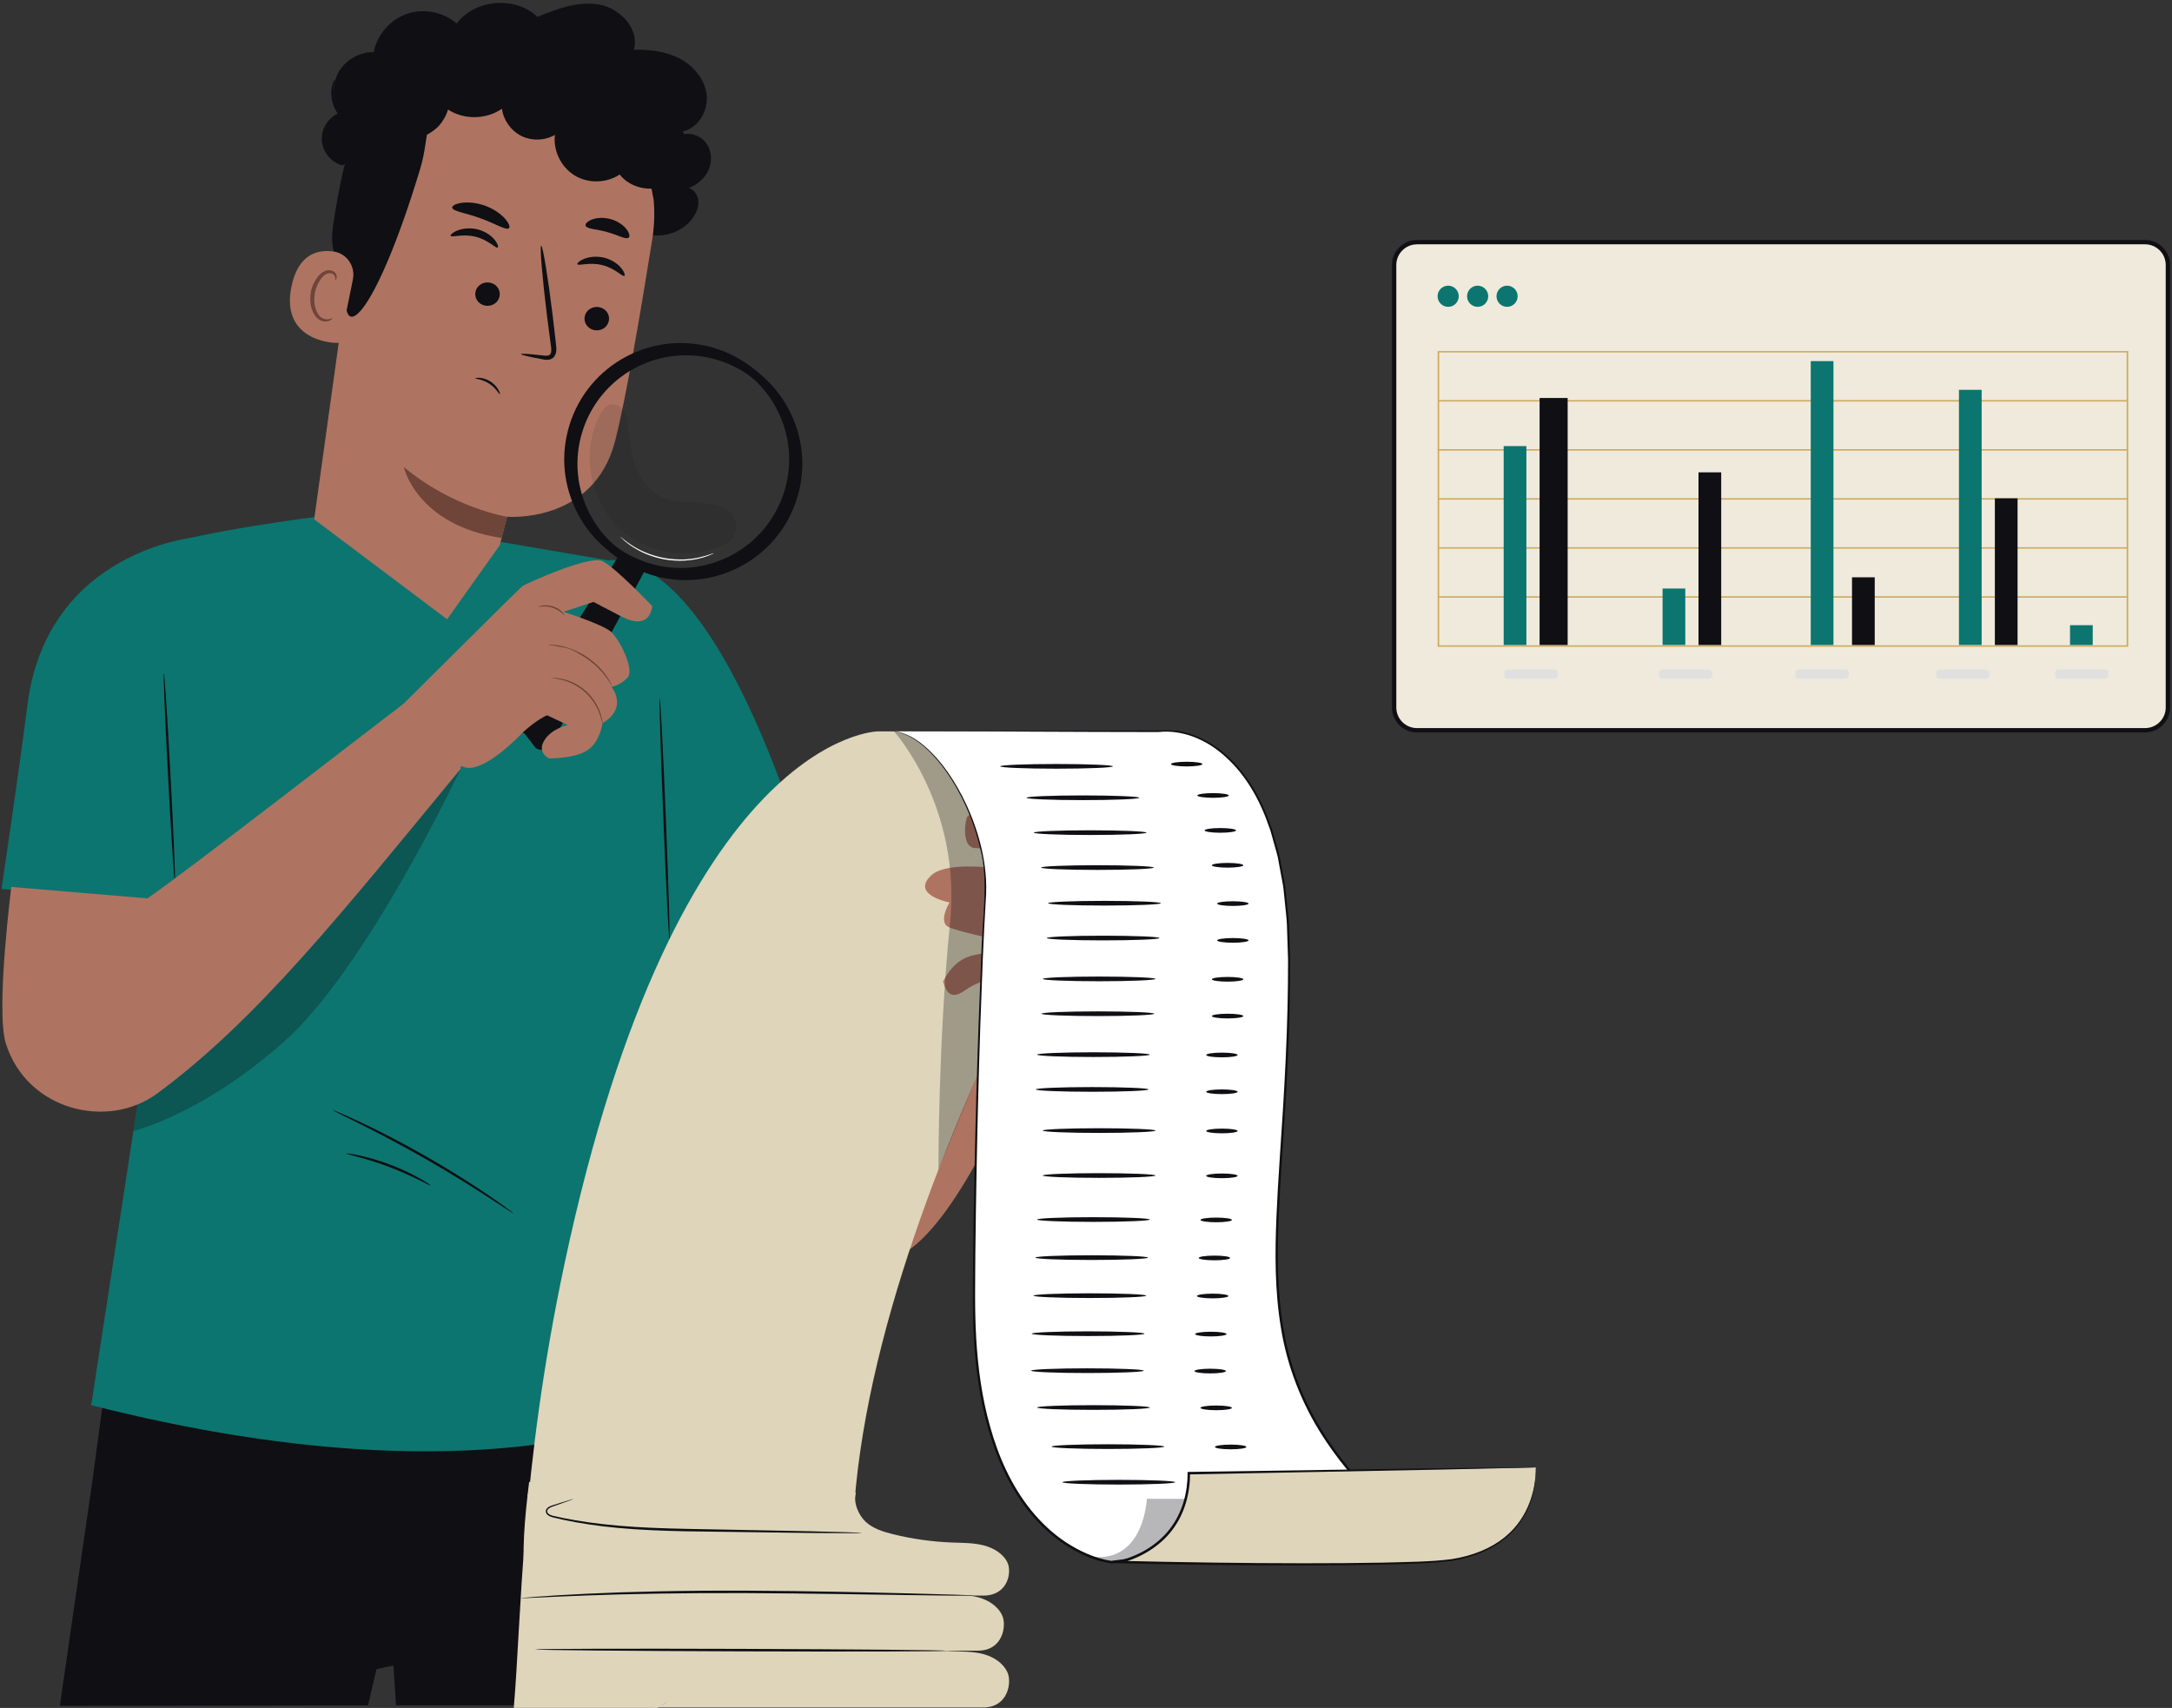 <svg width="543" height="427" viewBox="0 0 543 427" fill="none" xmlns="http://www.w3.org/2000/svg">
<rect x="0" y="0" width="543" height="427" fill="#333333" stroke="none"/>
<path d="M267.151 241.021C268.217 242.183 259.597 256.16 256.125 264.963C252.653 273.779 235.389 314.716 220.699 314.979C206.021 315.243 194.804 308.572 185.202 294.954C175.588 281.336 159.582 209.234 159.582 209.234L185.741 183.065L215.898 268.245C215.898 268.245 240.262 238.015 245.158 234.698C250.055 231.392 267.139 240.997 267.139 240.997L267.151 241.021Z" fill="#AE7461"/>
<path d="M23.063 370.54L29.672 321.327L167.1 325.195C167.1 325.195 179.06 396.638 178.45 426.341H99.014L98.356 416.388L94.118 417.311C94.118 417.311 93.136 421.299 92.011 426.341L14.958 426.485L23.063 370.528V370.54Z" fill="#0F0F14"/>
<path d="M165.029 240.518L205.063 226.865C205.063 226.865 183.107 140.007 152.458 140.007L165.029 240.518Z" fill="#0C756F"/>
<path d="M35.85 266.64L40.603 136.594C48.097 133.168 80.194 129.048 80.194 129.048L121.953 134.929L156.732 140.894L166.058 229.715L169.985 352.563C125.293 369.067 70.76 363.51 22.8 351.306L35.838 266.64H35.85Z" fill="#0C756F"/>
<g opacity="0.3">
<path d="M115.177 192.203C115.177 192.203 91.843 241.848 71.167 260.28C50.479 278.725 33.371 282.737 33.371 282.737L35.849 266.628L115.177 192.191V192.203Z" fill="#0F0F14"/>
</g>
<path d="M164.933 174.477C164.765 174.477 165.173 188.059 165.843 204.791C166.513 221.535 167.208 235.093 167.375 235.081C167.543 235.069 167.136 221.499 166.466 204.767C165.795 188.035 165.101 174.465 164.933 174.477Z" fill="#0F0F14"/>
<path d="M48.779 134.33C48.779 134.33 11.785 137.636 6.865 176.226C4.59 194.071 0.376 222.241 0.376 222.241L36.711 225.415L41.728 221.702C44.517 213.366 49.354 196.191 48.672 195.58C47.75 194.754 48.779 134.342 48.779 134.342V134.33Z" fill="#0C756F"/>
<path d="M128.442 303.397C128.442 303.397 127.891 302.906 126.826 302.128C125.76 301.337 124.204 300.235 122.252 298.906C118.349 296.247 112.842 292.714 106.581 289.133C100.319 285.552 94.477 282.605 90.203 280.593C88.06 279.587 86.324 278.797 85.103 278.282C83.882 277.767 83.211 277.491 83.187 277.539C83.175 277.575 83.822 277.922 84.995 278.509C86.276 279.144 87.964 279.982 89.999 280.988C94.226 283.096 100.008 286.103 106.258 289.672C112.507 293.241 118.038 296.702 121.989 299.265C123.904 300.511 125.473 301.541 126.67 302.319C127.771 303.038 128.394 303.421 128.418 303.385L128.442 303.397Z" fill="#0F0F14"/>
<path d="M107.682 296.391C107.718 296.319 106.677 295.589 104.893 294.583C103.097 293.565 100.547 292.307 97.614 291.193C94.668 290.079 91.927 289.325 89.916 288.893C87.904 288.462 86.635 288.319 86.623 288.39C86.611 288.486 87.844 288.774 89.808 289.325C91.783 289.864 94.477 290.678 97.386 291.78C100.295 292.894 102.857 294.068 104.689 294.978C106.521 295.888 107.634 296.475 107.682 296.403V296.391Z" fill="#0F0F14"/>
<path d="M43.715 220.373C43.883 220.373 43.416 208.683 42.65 194.275C41.883 179.867 41.129 168.201 40.962 168.213C40.794 168.213 41.261 179.903 42.027 194.311C42.781 208.707 43.548 220.385 43.715 220.373Z" fill="#0F0F14"/>
<path d="M160.599 58.144C165.029 59.953 170.62 58.264 173.314 54.312C174.128 53.114 174.69 51.701 174.583 50.264C174.475 48.826 173.553 47.401 172.176 46.982C174.367 46.167 176.271 44.527 177.193 42.383C178.103 40.239 177.911 37.604 176.51 35.736C175.11 33.867 172.476 32.957 170.285 33.759C170.943 31.328 170.057 28.549 168.118 26.944L157.594 26.729L160.611 58.144H160.599Z" fill="#0F0F14"/>
<path d="M124.935 136.33L126.766 129.192C126.766 129.192 148.436 131.037 153.787 110.221C156.373 100.16 160.001 79.02 163.066 59.857C166.358 39.245 153.285 19.555 133.016 14.62L131.004 14.129C108.976 10.105 93.244 26.561 89.832 48.707L78.543 129.827L111.777 154.823L124.935 136.33Z" fill="#AE7461"/>
<path d="M126.766 129.192C126.766 129.192 113.333 127.084 100.954 116.76C100.954 116.76 104.115 131.3 125.401 134.498L126.766 129.18V129.192Z" fill="#6F4439"/>
<path d="M152.207 80.23C151.884 81.823 150.267 82.853 148.603 82.542C146.939 82.23 145.862 80.697 146.185 79.104C146.508 77.511 148.124 76.481 149.789 76.793C151.453 77.104 152.542 78.649 152.207 80.23Z" fill="#0F0F14"/>
<path d="M156.086 68.972C155.619 69.271 153.775 67.043 150.555 66.277C147.358 65.463 144.605 66.54 144.353 66.061C144.222 65.846 144.772 65.235 145.982 64.744C147.167 64.241 149.07 63.941 151.07 64.433C153.069 64.936 154.566 66.073 155.344 67.067C156.146 68.062 156.314 68.852 156.086 68.984V68.972Z" fill="#0F0F14"/>
<path d="M124.887 74.098C124.563 75.691 122.947 76.721 121.283 76.409C119.619 76.098 118.541 74.565 118.865 72.972C119.188 71.379 120.804 70.349 122.468 70.66C124.132 70.972 125.222 72.517 124.887 74.098Z" fill="#0F0F14"/>
<path d="M124.408 61.881C123.941 62.181 122.085 59.953 118.877 59.186C115.68 58.372 112.927 59.45 112.675 58.971C112.543 58.755 113.094 58.144 114.303 57.653C115.489 57.15 117.392 56.851 119.392 57.342C121.391 57.845 122.887 58.983 123.678 59.977C124.48 60.971 124.635 61.761 124.42 61.893L124.408 61.881Z" fill="#0F0F14"/>
<path d="M130.25 88.53C130.274 88.339 132.357 88.482 135.685 88.866C136.524 88.985 137.338 89.009 137.613 88.482C137.948 87.943 137.828 86.973 137.661 85.919C137.374 83.751 137.074 81.476 136.763 79.092C135.566 69.391 134.907 61.486 135.302 61.438C135.697 61.39 136.978 69.223 138.176 78.925C138.451 81.308 138.714 83.596 138.966 85.763C139.05 86.77 139.325 87.955 138.607 89.081C138.236 89.644 137.529 89.944 136.966 89.956C136.404 89.991 135.937 89.884 135.53 89.812C132.237 89.189 130.214 88.722 130.25 88.53Z" fill="#0F0F14"/>
<path d="M127.257 57.043C126.562 57.702 123.797 55.869 120.109 54.575C116.458 53.21 113.154 52.851 113.046 51.905C113.01 51.462 113.872 50.934 115.392 50.719C116.901 50.491 119.056 50.635 121.259 51.425C123.462 52.228 125.21 53.498 126.215 54.635C127.233 55.773 127.568 56.731 127.257 57.043Z" fill="#0F0F14"/>
<path d="M157.175 59.402C156.433 59.989 154.41 58.696 151.764 58.013C149.142 57.234 146.736 57.306 146.4 56.42C146.269 55.989 146.795 55.354 147.945 54.899C149.082 54.444 150.842 54.276 152.65 54.779C154.458 55.282 155.882 56.324 156.625 57.306C157.379 58.288 157.51 59.115 157.175 59.402Z" fill="#0F0F14"/>
<path d="M163.389 49.785C163.389 49.785 161.066 35.364 155.511 30.777C148.783 25.22 143.455 32.801 136.679 28.992C129.903 25.184 123.486 19.866 114.674 23.675C105.037 27.843 107.802 33.1 105.037 42.239C93.843 79.308 84.397 88.267 86.755 70.085C87.019 68.097 82.014 65.247 83.211 56.851C84.768 45.976 87.497 32.981 91.712 26.022C95.255 20.153 99.948 16.644 107.622 13.398C119.738 8.26 133.853 11.53 143.18 14.824C152.506 18.117 168.261 33.615 163.401 49.785H163.389Z" fill="#0F0F14"/>
<path d="M88.228 69.846C88.886 66.588 86.719 63.367 83.439 62.887C79.452 62.312 74.579 63.462 72.879 71.571C69.851 85.955 84.923 86.027 85.031 85.62C85.103 85.344 87.019 75.871 88.228 69.834V69.846Z" fill="#AE7461"/>
<path d="M83.044 79.559C83.044 79.559 82.757 79.679 82.29 79.787C81.835 79.895 81.104 79.871 80.41 79.428C79.009 78.553 78.231 75.871 78.71 73.26C78.949 71.942 79.488 70.756 80.171 69.822C80.829 68.864 81.667 68.265 82.457 68.289C83.259 68.277 83.702 68.84 83.786 69.283C83.894 69.726 83.738 69.99 83.81 70.038C83.846 70.086 84.169 69.858 84.181 69.247C84.181 68.948 84.085 68.576 83.81 68.229C83.523 67.87 83.044 67.63 82.505 67.57C81.38 67.415 80.171 68.229 79.416 69.247C78.602 70.265 77.968 71.595 77.704 73.08C77.189 76.002 78.099 79.02 80.051 80.062C81.009 80.541 81.918 80.41 82.421 80.17C82.936 79.907 83.08 79.607 83.044 79.571V79.559Z" fill="#6F4439"/>
<path d="M144.497 42.383C144.497 42.383 144.557 42.407 144.593 42.419C144.677 42.443 144.76 42.467 144.844 42.503L144.497 42.383Z" fill="#0C756F"/>
<path d="M176.69 23.842C176.295 19.914 173.457 16.512 169.962 14.668C166.466 12.823 162.407 12.345 158.456 12.44C159.953 7.302 155.092 2.092 149.824 1.146C144.569 0.2 139.277 2.224 134.321 4.212C128.813 -1.058 118.733 -0.219 114.171 5.889C110.831 2.978 105.923 2.032 101.732 3.47C97.554 4.907 94.262 8.691 93.424 13.039C89.88 12.967 86.384 14.967 84.648 18.058C82.924 21.148 83.044 25.184 84.96 28.166C82.23 29.172 80.314 32.071 80.446 34.981C80.578 37.891 82.757 40.598 85.57 41.353L97.937 34.346C103.409 36.574 110.46 33.089 111.993 27.376C115.979 29.999 121.57 29.915 125.485 27.184C125.868 30.07 127.76 32.705 130.358 33.999C132.968 35.28 136.212 35.173 138.726 33.723C138.259 37.664 140.259 41.784 143.647 43.856C147.023 45.928 151.608 45.832 154.913 43.628C157.87 47.401 163.856 48.323 167.819 45.617C171.781 42.922 173.11 37.005 170.68 32.873C174.535 32.023 177.061 27.771 176.666 23.842H176.69Z" fill="#0F0F14"/>
<path d="M110.783 29.615C110.783 29.615 110.711 30.07 110.256 30.741C109.801 31.412 108.987 32.322 107.658 33.017C106.354 33.712 104.462 34.179 102.451 33.664C100.475 33.172 98.428 31.783 97.326 29.555L98.165 29.711C97.231 30.598 96.07 31.304 94.776 31.735C92.035 32.634 89.066 32.226 86.947 30.873C84.792 29.532 83.642 27.424 83.163 25.651C82.673 23.843 82.828 22.309 83.068 21.315C83.331 20.321 83.642 19.842 83.69 19.866C83.906 19.89 82.828 22.082 83.882 25.435C84.421 27.04 85.534 28.897 87.462 30.035C89.353 31.184 91.999 31.52 94.441 30.717C95.591 30.334 96.608 29.723 97.434 28.957L97.961 28.466L98.272 29.112C99.182 31.029 100.954 32.31 102.69 32.789C104.438 33.304 106.126 32.981 107.359 32.418C109.885 31.244 110.64 29.496 110.783 29.627V29.615Z" fill="#0F0F14"/>
<path d="M118.805 94.567C118.805 94.746 120.565 94.758 122.301 95.92C124.06 97.034 124.791 98.651 124.958 98.567C125.03 98.543 124.958 98.088 124.599 97.453C124.252 96.818 123.582 96.016 122.648 95.405C121.702 94.794 120.708 94.519 119.978 94.459C119.248 94.399 118.805 94.507 118.805 94.591V94.567Z" fill="#0F0F14"/>
<path d="M131.196 183.448L133.938 187.029C135.877 188.131 137.553 187.281 138.487 184.837L161.042 142.942L154.35 139.469L128.933 179.975C128.933 179.975 128.706 182.023 131.196 183.448Z" fill="#0F0F14"/>
<path d="M187.956 139.911C192.792 136.594 196.683 131.779 198.826 125.85C201.472 118.545 201.113 110.652 197.809 103.609C194.516 96.579 188.674 91.249 181.371 88.602C166.298 83.141 149.597 90.973 144.138 106.052C141.492 113.358 141.851 121.251 145.155 128.294C148.448 135.324 154.29 140.654 161.593 143.301C170.74 146.607 180.485 145.026 187.956 139.911ZM156.122 93.596C163.089 88.818 172.188 87.344 180.724 90.434C187.537 92.902 192.984 97.872 196.061 104.436C199.138 110.999 199.473 118.365 197.007 125.18C194.54 131.995 189.572 137.444 183.011 140.522C176.45 143.6 169.088 143.936 162.275 141.468C155.463 139.001 150.016 134.031 146.939 127.467C143.862 120.904 143.527 113.538 145.993 106.723C147.993 101.19 151.62 96.698 156.134 93.608L156.122 93.596Z" fill="#0F0F14"/>
<path d="M186.626 138.81C191.463 135.492 195.354 130.677 197.497 124.749C200.143 117.443 199.784 109.55 196.48 102.507C193.187 95.477 187.345 90.147 180.042 87.5C164.969 82.039 148.268 89.872 142.809 104.951C140.163 112.257 140.522 120.15 143.826 127.192C147.13 134.234 152.961 139.552 160.264 142.199C169.411 145.505 179.156 143.924 186.626 138.81ZM154.781 92.495C161.748 87.716 170.847 86.243 179.383 89.333C186.195 91.8 191.643 96.77 194.72 103.334C197.796 109.897 198.132 117.263 195.665 124.078C193.199 130.893 188.231 136.342 181.67 139.42C175.109 142.499 167.746 142.834 160.934 140.367C154.122 137.899 148.675 132.929 145.598 126.366C142.521 119.802 142.186 112.436 144.652 105.621C146.652 100.088 150.279 95.597 154.793 92.507L154.781 92.495Z" fill="#0F0F14"/>
<path d="M178.39 138.307C178.366 138.235 177.085 138.846 174.882 139.349C174.607 139.409 174.32 139.468 174.02 139.528C173.721 139.588 173.398 139.612 173.074 139.672C172.416 139.78 171.71 139.816 170.967 139.864C169.483 139.9 167.831 139.828 166.143 139.528C164.454 139.217 162.874 138.726 161.497 138.175C160.815 137.876 160.156 137.6 159.582 137.277C159.294 137.121 158.995 136.977 158.744 136.822C158.48 136.654 158.229 136.498 157.99 136.354C156.098 135.121 155.104 134.115 155.056 134.175C155.044 134.187 155.284 134.438 155.751 134.869C155.978 135.097 156.266 135.36 156.637 135.624C156.996 135.899 157.391 136.235 157.87 136.534C158.109 136.69 158.361 136.857 158.624 137.025C158.887 137.193 159.175 137.337 159.474 137.504C160.049 137.852 160.707 138.127 161.402 138.45C162.802 139.025 164.395 139.528 166.107 139.852C167.831 140.151 169.495 140.223 171.003 140.163C171.757 140.103 172.476 140.067 173.134 139.948C173.469 139.888 173.793 139.852 174.092 139.792C174.391 139.72 174.691 139.648 174.966 139.588C175.529 139.48 176.008 139.289 176.439 139.157C176.87 139.025 177.229 138.882 177.528 138.75C178.115 138.498 178.438 138.355 178.426 138.331L178.39 138.307Z" fill="white"/>
<path d="M90.107 186.562C97.051 179.903 129.939 146.906 130.741 146.439C131.746 145.852 147.358 138.714 150.614 140.283C153.859 141.852 163.042 151.517 163.042 151.517C163.042 151.517 162.826 158.045 155.2 154.056C149.381 151.014 148.483 150.535 148.376 150.487L140.857 152.955C140.857 152.955 150.555 156.045 152.722 157.925C154.877 159.805 158.696 167.411 156.9 169.387C155.104 171.375 152.853 171.723 152.853 171.723C152.853 171.723 157.199 176.873 150.638 180.789C150.638 180.789 150.04 185.496 146.819 187.592C143.599 189.7 137.242 189.604 137.242 189.604C137.242 189.604 134.165 188.131 136.092 185.077C138.008 182.023 141.983 181.28 141.983 181.28L136.763 178.825C136.763 178.825 134.249 179.843 130.681 183.137C130.681 183.137 120.229 194.383 115.416 191.509L108.616 199.605C103.432 196.443 90.095 186.562 90.095 186.562H90.107Z" fill="#AE7461"/>
<path d="M137.936 169.495C137.936 169.495 138.199 169.459 138.678 169.471C139.157 169.495 139.839 169.567 140.678 169.758C142.342 170.118 144.604 171.052 146.556 172.836C148.507 174.621 149.633 176.789 150.147 178.406C150.411 179.22 150.555 179.903 150.614 180.37C150.674 180.837 150.686 181.113 150.662 181.113C150.59 181.113 150.483 180.071 149.908 178.49C149.345 176.921 148.208 174.825 146.316 173.1C144.425 171.375 142.246 170.429 140.63 170.01C139.001 169.579 137.948 169.567 137.948 169.495H137.936Z" fill="#6F4439"/>
<path d="M136.882 161.171C136.882 161.171 137.17 161.147 137.673 161.159C137.924 161.159 138.235 161.183 138.595 161.231C138.954 161.279 139.373 161.315 139.816 161.41C140.714 161.566 141.767 161.854 142.904 162.273C144.03 162.716 145.239 163.291 146.412 164.033C147.586 164.8 148.615 165.65 149.489 166.489C150.339 167.339 151.046 168.177 151.572 168.932C151.848 169.291 152.051 169.663 152.243 169.962C152.434 170.261 152.578 170.549 152.698 170.776C152.925 171.232 153.045 171.495 153.021 171.507C152.961 171.543 152.458 170.525 151.369 169.088C150.83 168.369 150.112 167.567 149.262 166.728C148.388 165.914 147.37 165.087 146.221 164.345C145.059 163.614 143.731 162.788 142.629 162.345C141.516 161.913 140.654 161.854 139.768 161.662C138.008 161.279 136.882 161.243 136.882 161.171Z" fill="#6F4439"/>
<path d="M134.631 151.697C134.631 151.697 134.991 151.469 135.649 151.374C136.308 151.266 137.253 151.29 138.235 151.601C139.552 152.032 140.055 152.523 140.462 152.931C140.941 153.398 141.132 153.769 141.096 153.793C141.013 153.877 140.007 152.535 138.127 151.948C136.26 151.314 134.655 151.805 134.631 151.697Z" fill="#6F4439"/>
<g opacity="0.1">
<path d="M150.004 103.693C150.603 102.555 151.429 101.357 152.686 101.106C154.003 100.831 155.332 101.729 156.002 102.891C156.673 104.052 156.828 105.43 156.972 106.771C157.343 110.173 157.75 113.61 158.995 116.796C160.24 119.982 162.455 122.916 165.568 124.329C168.082 125.467 170.943 125.527 173.709 125.647C176.474 125.767 179.36 126.03 181.706 127.503C181.73 127.515 181.754 127.527 181.778 127.551C185.082 129.659 184.615 134.654 181.036 136.246C172.799 139.923 162.383 138.678 155.511 132.737C147.466 125.791 145.06 113.119 150.004 103.705V103.693Z" fill="#0F0F14"/>
</g>
<path d="M2.831 221.738L36.844 224.601C44.685 219.415 99.362 177.004 100.954 175.89L115.177 192.203C85.343 228.386 64.439 254.807 39.322 273.371C26.907 282.546 6.686 277.587 1.454 260.855C-1.108 252.663 2.831 221.738 2.831 221.738Z" fill="#AE7461"/>
<g opacity="0.3">
<path d="M174.678 424.94C174.678 424.94 162.455 426.641 161.581 426.916C161.293 427 128.442 427 128.442 427L129.304 411.777L166.657 412.604L174.678 424.94Z" fill="#0F0F14"/>
</g>
<g opacity="0.3">
<path d="M173.816 410.891C173.816 410.891 161.413 413.454 160.719 412.867C160.025 412.269 129.304 411.766 129.304 411.766L130.166 399.549L167.567 398.315L173.816 410.891Z" fill="#0F0F14"/>
</g>
<g opacity="0.3">
<path d="M173.816 397.549C173.816 397.549 162.431 399.046 161.737 398.459C161.042 397.86 130.166 399.549 130.166 399.549L131.83 372.481L167.77 382.206L173.804 397.549H173.816Z" fill="#0F0F14"/>
</g>
<path d="M289.826 183.077C289.826 183.077 207.65 310.38 213.42 396.986L164.394 426.988H128.442C130.405 404.495 130.13 367.69 141.108 316.057C169.339 183.22 219.49 182.849 219.49 182.849L289.826 183.065V183.077Z" fill="#DED5BB"/>
<path d="M131.878 385.56L213.971 399.597C213.289 402.22 214.593 405.514 216.401 407.31C218.209 409.119 220.747 409.957 223.213 410.604C228.05 411.873 233.031 412.616 238.035 412.808C240.669 412.915 243.339 412.867 245.877 413.55C248.415 414.233 250.881 415.802 251.911 418.221C252.94 420.64 252.054 426.88 245.805 426.88H162.443C168.692 426.88 169.578 420.652 168.549 418.221C167.519 415.802 165.053 414.233 162.515 413.55C159.977 412.867 157.295 412.903 154.673 412.808C149.669 412.616 144.7 411.873 139.852 410.604C137.385 409.957 134.847 409.107 133.039 407.31C131.232 405.502 131.495 388.59 131.878 385.548V385.56Z" fill="#DED5BB"/>
<path d="M131.95 373.415L212.666 385.392C211.983 388.015 213.288 391.309 215.096 393.105C216.904 394.914 219.442 395.752 221.908 396.399C226.745 397.668 231.725 398.411 236.73 398.603C239.364 398.71 242.033 398.663 244.571 399.345C247.11 400.028 249.576 401.597 250.605 404.016C251.635 406.436 250.749 412.676 244.5 412.676H161.138C167.387 412.676 168.273 406.448 167.244 404.016C166.214 401.597 163.748 400.028 161.21 399.345C158.671 398.663 155.99 398.698 153.368 398.603C148.363 398.411 143.395 397.668 138.546 396.399C136.08 395.752 133.542 394.902 131.734 393.105C129.926 391.297 131.567 376.445 131.95 373.415Z" fill="#DED5BB"/>
<path d="M132.285 370.481L213.971 373.176C213.289 375.655 214.593 378.745 216.401 380.446C218.209 382.146 220.747 382.937 223.213 383.56C228.05 384.757 233.031 385.452 238.035 385.644C240.669 385.739 243.339 385.703 245.877 386.35C248.415 386.997 250.881 388.47 251.911 390.758C252.94 393.045 252.054 398.914 245.805 398.914L162.694 397.98C168.944 397.98 169.578 393.033 168.549 390.758C167.519 388.47 165.053 386.997 162.515 386.35C159.977 385.703 157.295 385.739 154.673 385.644C149.669 385.464 144.7 384.757 139.852 383.56C137.385 382.949 134.847 382.146 133.039 380.446C131.232 378.745 131.902 373.331 132.285 370.481Z" fill="#DED5BB"/>
<path d="M259.549 245.393C259.549 245.393 269.162 224.577 271.03 218.828C272.898 213.079 268.097 209.869 263.559 206.396C259.022 202.923 242.465 201.593 241.662 204.527C240.86 207.462 241.124 211.738 243.53 212.001C245.936 212.265 255.011 211.75 260.351 218.816C260.351 218.816 238.191 213.882 232.851 218.816C227.511 223.751 237.388 225.619 237.388 225.619C237.388 225.619 234.455 230.422 237.125 231.763C239.795 233.093 254.485 236.039 254.485 236.039L254.748 238.171C254.748 238.171 247.541 237.632 242.728 238.973C237.927 240.315 235.784 245.381 235.784 245.381C236.85 249.393 238.717 249.393 241.387 247.513C244.057 245.645 245.925 245.381 245.925 245.381C245.925 245.381 250.199 250.723 253.132 250.986C256.065 251.25 259.537 245.381 259.537 245.381L259.549 245.393Z" fill="#AE7461"/>
<g opacity="0.3">
<path d="M223.5 182.849C223.5 182.849 240.453 201.545 237.508 230.757C234.563 259.957 234.611 292.391 234.611 292.391L244.452 268.58L251.348 200.036L237.424 184.753L223.5 182.849Z" fill="#0F0F14"/>
</g>
<path d="M223.501 182.849H293.43C293.43 182.849 322.307 183.46 322.307 240.399C322.307 314.153 305.378 339.341 350.333 381.44L277.77 390.554C277.77 390.554 243.446 387.249 243.482 325.807C243.494 297.768 244.775 247.992 246.308 224.014C247.421 206.54 234.539 184.035 223.501 182.837V182.849Z" fill="white"/>
<path d="M223.501 182.849C223.656 182.885 223.956 182.945 224.614 183.077C225.345 183.268 226.422 183.604 227.715 184.322C230.313 185.724 233.653 188.694 236.862 193.353C240.046 198.012 243.219 204.324 245.063 212.217C247.218 220.145 245.518 229.487 245.29 239.776C244.392 260.388 243.638 285.157 243.291 313.063C243.255 320.034 243.051 327.208 243.47 334.574C243.889 341.916 244.859 349.449 246.966 356.887C249.025 364.301 252.246 371.702 257.31 378.002C259.86 381.116 262.829 383.967 266.277 386.207C269.725 388.434 273.544 390.219 277.746 390.854H277.77H277.806C298.758 388.219 320.798 385.464 343.426 382.613C345.796 382.314 348.167 382.015 350.357 381.739L351.004 381.655L350.525 381.2C346.897 377.727 343.33 374.218 340.085 370.457C336.841 366.708 333.812 362.815 331.166 358.707C325.862 350.503 322.367 341.353 320.834 332.023C319.266 322.692 319.314 313.338 319.685 304.26C320.056 295.157 320.762 286.27 321.277 277.587C321.816 268.904 322.223 260.424 322.403 252.196C322.498 248.076 322.546 244.016 322.534 240.027C322.462 238.027 322.403 236.051 322.343 234.075C322.271 232.11 322.259 230.158 321.995 228.23C321.792 226.302 321.588 224.397 321.397 222.505C321.325 221.559 321.121 220.624 320.954 219.702C320.786 218.78 320.607 217.858 320.439 216.936C320.271 216.013 320.092 215.103 319.924 214.193C319.733 213.295 319.433 212.408 319.206 211.522C318.955 210.636 318.703 209.761 318.464 208.887C318.224 208.013 317.997 207.138 317.626 206.312C315.291 199.533 311.675 193.365 306.743 188.957C304.337 186.694 301.523 184.981 298.59 183.855C297.129 183.28 295.609 182.885 294.088 182.693C292.532 182.574 291.059 182.657 289.563 182.633C283.637 182.633 278.058 182.657 272.838 182.669C262.422 182.705 253.443 182.741 246.116 182.765C231.678 182.801 224.339 182.813 223.501 182.813C224.339 182.813 231.75 182.837 246.32 182.873C253.635 182.897 262.578 182.933 272.958 182.981C278.142 182.993 283.697 183.005 289.575 183.017C295.477 182.346 301.691 184.849 306.444 189.269C311.304 193.628 314.872 199.725 317.171 206.456C317.53 207.27 317.757 208.144 317.997 209.019C318.236 209.881 318.488 210.755 318.727 211.642C318.955 212.516 319.254 213.39 319.445 214.289C319.613 215.199 319.781 216.097 319.948 217.019C320.116 217.93 320.283 218.852 320.463 219.774C320.631 220.696 320.834 221.619 320.906 222.565C321.098 224.445 321.301 226.349 321.493 228.266C321.744 230.182 321.756 232.122 321.828 234.087C321.888 236.051 321.948 238.027 322.019 240.015C322.019 244.004 321.972 248.064 321.876 252.172C321.672 260.4 321.265 268.868 320.726 277.551C320.2 286.235 319.493 295.121 319.11 304.236C318.727 313.338 318.679 322.728 320.259 332.13C321.792 341.52 325.324 350.767 330.663 359.043C333.333 363.175 336.374 367.103 339.642 370.864C342.911 374.637 346.478 378.158 350.118 381.643L350.298 381.104C348.107 381.38 345.736 381.679 343.366 381.979C320.738 384.829 298.698 387.596 277.746 390.231H277.818C273.808 389.62 269.989 387.859 266.624 385.68C263.236 383.476 260.303 380.673 257.789 377.595C252.785 371.391 249.588 364.061 247.541 356.707C245.446 349.329 244.476 341.832 244.045 334.514C243.626 327.196 243.817 320.01 243.841 313.039C244.153 285.145 244.847 260.376 245.697 239.764C245.925 234.614 246.152 229.715 246.439 225.104C246.811 220.469 246.296 216.073 245.386 212.121C243.506 204.192 240.274 197.868 237.053 193.209C233.809 188.55 230.421 185.58 227.787 184.202C226.47 183.496 225.38 183.184 224.65 182.993C224.291 182.921 224.016 182.897 223.812 182.861C223.656 182.837 223.585 182.825 223.513 182.813L223.501 182.849Z" fill="#0F0F14"/>
<g opacity="0.3">
<path d="M298.458 374.709H286.713C286.713 374.709 286.079 390.315 273.508 389.249C273.508 389.249 276.166 390.997 279.758 390.542C283.349 390.087 294.543 392.842 298.458 374.697V374.709Z" fill="#0F0F14"/>
</g>
<path d="M383.963 366.84C383.963 366.84 385.819 389.201 357.984 390.542C330.16 391.884 279.686 390.542 279.686 390.542C279.686 390.542 297.213 387.38 297.213 368.313L383.963 366.852V366.84Z" fill="#DED5BB"/>
<path d="M383.963 366.84C383.963 366.84 383.831 366.84 383.556 366.828C383.257 366.828 382.85 366.828 382.323 366.828C381.197 366.828 379.593 366.852 377.51 366.864C373.272 366.912 367.142 366.996 359.456 367.079C343.976 367.307 322.271 367.63 297.201 367.99H296.902V368.289C296.902 373.056 295.645 378.098 292.544 382.134C289.479 386.171 284.726 389.021 279.626 390.207L277.244 390.758L279.674 390.818C279.674 390.818 279.77 390.818 279.83 390.818C296.076 391.213 311.556 391.405 325.635 391.381C332.674 391.369 339.367 391.309 345.628 391.165C351.89 390.961 357.72 390.938 363.036 390.207C368.315 389.357 372.937 387.404 376.241 384.698C379.581 382.015 381.485 378.697 382.538 375.918C383.592 373.104 383.867 370.768 383.975 369.211C384.023 368.433 384.023 367.822 384.011 367.427C384.011 367.031 383.963 366.804 383.963 366.816C383.963 366.828 383.963 367.019 383.951 367.427C383.951 367.822 383.927 368.421 383.855 369.199C383.712 370.744 383.4 373.068 382.323 375.835C381.257 378.577 379.354 381.811 376.037 384.434C372.769 387.069 368.208 388.973 362.976 389.788C357.732 390.482 351.878 390.494 345.628 390.674C339.367 390.794 332.686 390.83 325.647 390.83C311.568 390.818 296.088 390.614 279.853 390.219C279.806 390.219 279.746 390.219 279.698 390.219L279.746 390.842C282.427 390.243 284.918 389.189 287.18 387.788C289.443 386.386 291.478 384.626 293.047 382.53C296.243 378.362 297.536 373.164 297.512 368.313L297.213 368.612C322.199 368.133 343.844 367.726 359.265 367.427C366.975 367.259 373.128 367.127 377.378 367.031C379.485 366.984 381.114 366.936 382.251 366.912C382.79 366.9 383.209 366.876 383.52 366.876C383.807 366.876 383.951 366.852 383.963 366.852V366.84Z" fill="#0F0F14"/>
<path d="M260.686 282.653C260.686 282.977 266.996 283.24 274.777 283.24C282.559 283.24 288.869 282.977 288.869 282.653C288.869 282.33 282.559 282.066 274.777 282.066C266.996 282.066 260.686 282.33 260.686 282.653Z" fill="#0F0F14"/>
<path d="M309.401 282.749C309.401 282.426 307.641 282.162 305.474 282.162C303.307 282.162 301.547 282.426 301.547 282.749C301.547 283.073 303.307 283.336 305.474 283.336C307.641 283.336 309.401 283.073 309.401 282.749Z" fill="#0F0F14"/>
<path d="M258.95 272.365C258.95 272.689 265.259 272.952 273.041 272.952C280.823 272.952 287.132 272.689 287.132 272.365C287.132 272.042 280.823 271.778 273.041 271.778C265.259 271.778 258.95 272.042 258.95 272.365Z" fill="#0F0F14"/>
<path d="M309.401 272.952C309.401 272.629 307.641 272.365 305.474 272.365C303.307 272.365 301.547 272.629 301.547 272.952C301.547 273.276 303.307 273.539 305.474 273.539C307.641 273.539 309.401 273.276 309.401 272.952Z" fill="#0F0F14"/>
<path d="M259.273 263.67C259.273 263.993 265.582 264.257 273.364 264.257C281.146 264.257 287.456 263.993 287.456 263.67C287.456 263.347 281.146 263.083 273.364 263.083C265.582 263.083 259.273 263.347 259.273 263.67Z" fill="#0F0F14"/>
<path d="M309.401 263.754C309.401 263.43 307.641 263.167 305.474 263.167C303.307 263.167 301.547 263.43 301.547 263.754C301.547 264.077 303.307 264.341 305.474 264.341C307.641 264.341 309.401 264.077 309.401 263.754Z" fill="#0F0F14"/>
<path d="M260.375 253.441C260.375 253.765 266.684 254.028 274.466 254.028C282.248 254.028 288.557 253.765 288.557 253.441C288.557 253.118 282.248 252.854 274.466 252.854C266.684 252.854 260.375 253.118 260.375 253.441Z" fill="#0F0F14"/>
<path d="M310.825 254.028C310.825 253.705 309.065 253.441 306.898 253.441C304.731 253.441 302.971 253.705 302.971 254.028C302.971 254.352 304.731 254.615 306.898 254.615C309.065 254.615 310.825 254.352 310.825 254.028Z" fill="#0F0F14"/>
<path d="M260.686 244.734C260.686 245.057 266.996 245.321 274.777 245.321C282.559 245.321 288.869 245.057 288.869 244.734C288.869 244.411 282.559 244.147 274.777 244.147C266.996 244.147 260.686 244.411 260.686 244.734Z" fill="#0F0F14"/>
<path d="M310.825 244.83C310.825 244.507 309.065 244.243 306.898 244.243C304.731 244.243 302.971 244.507 302.971 244.83C302.971 245.153 304.731 245.417 306.898 245.417C309.065 245.417 310.825 245.153 310.825 244.83Z" fill="#0F0F14"/>
<path d="M261.692 234.518C261.692 234.841 268.001 235.105 275.783 235.105C283.565 235.105 289.874 234.841 289.874 234.518C289.874 234.194 283.565 233.931 275.783 233.931C268.001 233.931 261.692 234.194 261.692 234.518Z" fill="#0F0F14"/>
<path d="M312.142 235.105C312.142 234.781 310.382 234.518 308.215 234.518C306.048 234.518 304.288 234.781 304.288 235.105C304.288 235.428 306.048 235.692 308.215 235.692C310.382 235.692 312.142 235.428 312.142 235.105Z" fill="#0F0F14"/>
<path d="M262.015 225.81C262.015 226.134 268.324 226.397 276.106 226.397C283.888 226.397 290.197 226.134 290.197 225.81C290.197 225.487 283.888 225.224 276.106 225.224C268.324 225.224 262.015 225.487 262.015 225.81Z" fill="#0F0F14"/>
<path d="M260.267 216.9C260.267 217.223 266.576 217.486 274.358 217.486C282.14 217.486 288.449 217.223 288.449 216.9C288.449 216.576 282.14 216.313 274.358 216.313C266.576 216.313 260.267 216.576 260.267 216.9Z" fill="#0F0F14"/>
<path d="M312.142 225.906C312.142 225.583 310.382 225.32 308.215 225.32C306.048 225.32 304.288 225.583 304.288 225.906C304.288 226.23 306.048 226.493 308.215 226.493C310.382 226.493 312.142 226.23 312.142 225.906Z" fill="#0F0F14"/>
<path d="M310.825 216.325C310.825 216.001 309.065 215.738 306.898 215.738C304.731 215.738 302.971 216.001 302.971 216.325C302.971 216.648 304.731 216.912 306.898 216.912C309.065 216.912 310.825 216.648 310.825 216.325Z" fill="#0F0F14"/>
<path d="M258.448 208.168C258.448 208.492 264.757 208.755 272.539 208.755C280.321 208.755 286.63 208.492 286.63 208.168C286.63 207.845 280.321 207.582 272.539 207.582C264.757 207.582 258.448 207.845 258.448 208.168Z" fill="#0F0F14"/>
<path d="M309.005 207.605C309.005 207.282 307.245 207.019 305.079 207.019C302.912 207.019 301.152 207.282 301.152 207.605C301.152 207.929 302.912 208.192 305.079 208.192C307.245 208.192 309.005 207.929 309.005 207.605Z" fill="#0F0F14"/>
<path d="M256.628 199.449C256.628 199.773 262.937 200.036 270.719 200.036C278.501 200.036 284.81 199.773 284.81 199.449C284.81 199.126 278.501 198.862 270.719 198.862C262.937 198.862 256.628 199.126 256.628 199.449Z" fill="#0F0F14"/>
<path d="M307.186 198.874C307.186 198.551 305.426 198.287 303.259 198.287C301.092 198.287 299.332 198.551 299.332 198.874C299.332 199.198 301.092 199.461 303.259 199.461C305.426 199.461 307.186 199.198 307.186 198.874Z" fill="#0F0F14"/>
<path d="M250.043 191.592C250.043 191.916 256.352 192.179 264.134 192.179C271.916 192.179 278.225 191.916 278.225 191.592C278.225 191.269 271.916 191.005 264.134 191.005C256.352 191.005 250.043 191.269 250.043 191.592Z" fill="#0F0F14"/>
<path d="M300.601 191.029C300.601 190.706 298.841 190.442 296.674 190.442C294.507 190.442 292.747 190.706 292.747 191.029C292.747 191.353 294.507 191.616 296.674 191.616C298.841 191.616 300.601 191.353 300.601 191.029Z" fill="#0F0F14"/>
<path d="M260.686 293.888C260.686 294.211 266.996 294.475 274.777 294.475C282.559 294.475 288.869 294.211 288.869 293.888C288.869 293.565 282.559 293.301 274.777 293.301C266.996 293.301 260.686 293.565 260.686 293.888Z" fill="#0F0F14"/>
<path d="M309.401 293.972C309.401 293.648 307.641 293.385 305.474 293.385C303.307 293.385 301.547 293.648 301.547 293.972C301.547 294.295 303.307 294.558 305.474 294.558C307.641 294.558 309.401 294.295 309.401 293.972Z" fill="#0F0F14"/>
<path d="M259.273 304.895C259.273 305.218 265.582 305.482 273.364 305.482C281.146 305.482 287.456 305.218 287.456 304.895C287.456 304.571 281.146 304.308 273.364 304.308C265.582 304.308 259.273 304.571 259.273 304.895Z" fill="#0F0F14"/>
<path d="M307.976 304.99C307.976 304.667 306.216 304.404 304.049 304.404C301.882 304.404 300.122 304.667 300.122 304.99C300.122 305.314 301.882 305.577 304.049 305.577C306.216 305.577 307.976 305.314 307.976 304.99Z" fill="#0F0F14"/>
<path d="M258.819 314.416C258.819 314.74 265.128 315.003 272.91 315.003C280.692 315.003 287.001 314.74 287.001 314.416C287.001 314.093 280.692 313.83 272.91 313.83C265.128 313.83 258.819 314.093 258.819 314.416Z" fill="#0F0F14"/>
<path d="M307.533 314.5C307.533 314.177 305.773 313.913 303.606 313.913C301.439 313.913 299.679 314.177 299.679 314.5C299.679 314.824 301.439 315.087 303.606 315.087C305.773 315.087 307.533 314.824 307.533 314.5Z" fill="#0F0F14"/>
<path d="M258.375 323.926C258.375 324.25 264.685 324.513 272.466 324.513C280.248 324.513 286.558 324.25 286.558 323.926C286.558 323.603 280.248 323.339 272.466 323.339C264.685 323.339 258.375 323.603 258.375 323.926Z" fill="#0F0F14"/>
<path d="M307.09 324.01C307.09 323.687 305.33 323.423 303.163 323.423C300.996 323.423 299.236 323.687 299.236 324.01C299.236 324.333 300.996 324.597 303.163 324.597C305.33 324.597 307.09 324.333 307.09 324.01Z" fill="#0F0F14"/>
<path d="M257.932 333.436C257.932 333.759 264.242 334.023 272.024 334.023C279.805 334.023 286.115 333.759 286.115 333.436C286.115 333.112 279.805 332.849 272.024 332.849C264.242 332.849 257.932 333.112 257.932 333.436Z" fill="#0F0F14"/>
<path d="M306.635 333.532C306.635 333.208 304.875 332.945 302.708 332.945C300.541 332.945 298.782 333.208 298.782 333.532C298.782 333.855 300.541 334.119 302.708 334.119C304.875 334.119 306.635 333.855 306.635 333.532Z" fill="#0F0F14"/>
<path d="M257.765 342.682C257.765 343.005 264.074 343.269 271.856 343.269C279.638 343.269 285.947 343.005 285.947 342.682C285.947 342.359 279.638 342.095 271.856 342.095C264.074 342.095 257.765 342.359 257.765 342.682Z" fill="#0F0F14"/>
<path d="M306.479 342.778C306.479 342.455 304.72 342.191 302.553 342.191C300.386 342.191 298.626 342.455 298.626 342.778C298.626 343.101 300.386 343.365 302.553 343.365C304.72 343.365 306.479 343.101 306.479 342.778Z" fill="#0F0F14"/>
<path d="M259.273 351.892C259.273 352.216 265.582 352.479 273.364 352.479C281.146 352.479 287.456 352.216 287.456 351.892C287.456 351.569 281.146 351.305 273.364 351.305C265.582 351.305 259.273 351.569 259.273 351.892Z" fill="#0F0F14"/>
<path d="M307.976 351.976C307.976 351.653 306.216 351.389 304.049 351.389C301.882 351.389 300.122 351.653 300.122 351.976C300.122 352.3 301.882 352.563 304.049 352.563C306.216 352.563 307.976 352.3 307.976 351.976Z" fill="#0F0F14"/>
<path d="M262.889 361.666C262.889 361.989 269.198 362.253 276.98 362.253C284.762 362.253 291.071 361.989 291.071 361.666C291.071 361.342 284.762 361.079 276.98 361.079C269.198 361.079 262.889 361.342 262.889 361.666Z" fill="#0F0F14"/>
<path d="M311.592 361.749C311.592 361.426 309.832 361.163 307.665 361.163C305.498 361.163 303.738 361.426 303.738 361.749C303.738 362.073 305.498 362.336 307.665 362.336C309.832 362.336 311.592 362.073 311.592 361.749Z" fill="#0F0F14"/>
<path d="M265.607 370.565C265.607 370.888 271.916 371.152 279.698 371.152C287.48 371.152 293.789 370.888 293.789 370.565C293.789 370.241 287.48 369.978 279.698 369.978C271.916 369.978 265.607 370.241 265.607 370.565Z" fill="#0F0F14"/>
<path d="M130.166 399.549C130.166 399.549 130.262 399.561 130.465 399.561C130.693 399.561 130.98 399.549 131.327 399.537C132.129 399.501 133.231 399.453 134.62 399.393C137.481 399.25 141.611 399.07 146.735 398.878C156.96 398.495 171.099 398.22 186.722 398.291C202.346 398.363 216.485 398.639 226.721 398.782C231.797 398.842 235.928 398.89 238.849 398.926C240.238 398.926 241.339 398.926 242.141 398.926C242.488 398.926 242.764 398.926 243.003 398.914C243.195 398.914 243.291 398.902 243.291 398.89C243.291 398.89 243.195 398.866 243.003 398.854C242.776 398.842 242.488 398.83 242.141 398.806C241.339 398.782 240.238 398.735 238.849 398.687C235.928 398.603 231.809 398.495 226.733 398.351C216.497 398.1 202.358 397.752 186.722 397.681C171.099 397.609 156.948 397.944 146.723 398.447C141.611 398.699 137.469 398.938 134.62 399.166C133.231 399.274 132.129 399.357 131.327 399.429C130.98 399.465 130.705 399.489 130.477 399.513C130.286 399.537 130.19 399.549 130.19 399.561L130.166 399.549Z" fill="#0F0F14"/>
<path d="M133.734 412.376C133.734 412.544 156.78 412.759 185.202 412.855C213.636 412.951 236.682 412.879 236.682 412.711C236.682 412.544 213.636 412.328 185.202 412.232C156.78 412.137 133.734 412.208 133.734 412.376Z" fill="#0F0F14"/>
<path d="M143.551 374.709C143.551 374.709 143.251 374.768 142.689 374.924C142.078 375.116 141.264 375.367 140.258 375.679C139.72 375.846 139.145 376.038 138.498 376.23C137.9 376.457 137.038 376.565 136.559 377.391C136.343 377.811 136.487 378.397 136.858 378.697C137.205 379.02 137.636 379.188 138.079 379.32C138.953 379.523 139.875 379.739 140.845 379.966C144.724 380.793 149.393 381.535 154.613 382.003C159.833 382.482 165.591 382.721 171.625 382.841C183.669 382.997 194.576 383.152 202.549 383.26C206.452 383.284 209.637 383.296 211.923 383.308C212.977 383.308 213.827 383.296 214.473 383.296C215.06 383.296 215.359 383.272 215.359 383.248C215.359 383.224 215.06 383.2 214.473 383.176C213.827 383.152 212.989 383.116 211.923 383.08C209.637 383.021 206.464 382.937 202.549 382.829C194.576 382.673 183.681 382.47 171.625 382.23C165.591 382.11 159.845 381.895 154.649 381.44C149.441 380.996 144.784 380.314 140.917 379.547C139.959 379.344 139.037 379.14 138.175 378.948C137.768 378.841 137.373 378.673 137.098 378.433C136.81 378.194 136.726 377.835 136.858 377.535C137.169 376.936 137.96 376.733 138.57 376.505C139.205 376.289 139.779 376.086 140.306 375.894C141.3 375.535 142.102 375.247 142.701 375.032C143.251 374.828 143.527 374.709 143.527 374.697L143.551 374.709Z" fill="#0F0F14"/>
<path d="M536.273 60.55H354.249C351.102 60.55 348.55 63.102 348.55 66.25V176.869C348.55 180.017 351.102 182.569 354.249 182.569H536.273C539.42 182.569 541.971 180.017 541.971 176.869V66.25C541.971 63.102 539.42 60.55 536.273 60.55Z" fill="#EFEADC"/>
<path d="M536.273 183.109H354.238C350.806 183.109 348 180.313 348 176.88V66.24C348 62.807 350.795 60 354.238 60H536.273C539.705 60 542.511 62.796 542.511 66.24V176.869C542.511 180.302 539.716 183.098 536.273 183.098V183.109ZM354.238 61.09C351.4 61.09 349.079 63.401 349.079 66.25V176.88C349.079 179.719 351.389 182.029 354.238 182.029H536.273C539.112 182.029 541.432 179.719 541.432 176.88V66.24C541.432 63.401 539.122 61.08 536.273 61.08H354.238V61.09Z" fill="#0F0F14"/>
<path d="M532.054 161.691H359.408V87.765H532.054V161.691ZM359.796 161.335H531.665V88.111H359.796V161.335Z" fill="#CDA95D"/>
<path d="M531.859 149.071H359.602V149.428H531.859V149.071Z" fill="#CDA95D"/>
<path d="M531.859 136.808H359.602V137.164H531.859V136.808Z" fill="#CDA95D"/>
<path d="M531.859 124.555H359.602V124.912H531.859V124.555Z" fill="#CDA95D"/>
<path d="M531.859 112.292H359.602V112.648H531.859V112.292Z" fill="#CDA95D"/>
<path d="M531.859 100.029H359.602V100.385H531.859V100.029Z" fill="#CDA95D"/>
<path d="M381.597 111.526H375.92V161.259H381.597V111.526Z" fill="#0C756F"/>
<path d="M391.914 99.5H384.899V161.259H391.914V99.5Z" fill="#0F0F14"/>
<path d="M421.324 147.139H415.647V161.248H421.324V147.139Z" fill="#0C756F"/>
<path d="M430.303 118.089H424.626V161.259H430.303V118.089Z" fill="#0F0F14"/>
<path d="M458.363 90.281H452.687V161.259H458.363V90.281Z" fill="#0C756F"/>
<path d="M468.681 144.332H463.004V161.259H468.681V144.332Z" fill="#0F0F14"/>
<path d="M495.414 97.46H489.737V161.248H495.414V97.46Z" fill="#0C756F"/>
<path d="M504.393 124.588H498.716V161.259H504.393V124.588Z" fill="#0F0F14"/>
<path d="M523.183 156.304H517.506V161.259H523.183V156.304Z" fill="#0C756F"/>
<path d="M388.515 167.369H376.967C376.472 167.369 376.071 167.77 376.071 168.265V168.816C376.071 169.311 376.472 169.712 376.967 169.712H388.515C389.01 169.712 389.411 169.311 389.411 168.816V168.265C389.411 167.77 389.01 167.369 388.515 167.369Z" fill="#E0E0E0"/>
<path d="M427.173 167.369H415.625C415.131 167.369 414.729 167.77 414.729 168.265V168.816C414.729 169.311 415.131 169.712 415.625 169.712H427.173C427.668 169.712 428.069 169.311 428.069 168.816V168.265C428.069 167.77 427.668 167.369 427.173 167.369Z" fill="#E0E0E0"/>
<path d="M461.299 167.369H449.751C449.256 167.369 448.855 167.77 448.855 168.265V168.816C448.855 169.311 449.256 169.712 449.751 169.712H461.299C461.793 169.712 462.194 169.311 462.194 168.816V168.265C462.194 167.77 461.793 167.369 461.299 167.369Z" fill="#E0E0E0"/>
<path d="M496.449 167.369H484.902C484.407 167.369 484.006 167.77 484.006 168.265V168.816C484.006 169.311 484.407 169.712 484.902 169.712H496.449C496.944 169.712 497.345 169.311 497.345 168.816V168.265C497.345 167.77 496.944 167.369 496.449 167.369Z" fill="#E0E0E0"/>
<path d="M526.226 167.369H514.678C514.183 167.369 513.782 167.77 513.782 168.265V168.816C513.782 169.311 514.183 169.712 514.678 169.712H526.226C526.721 169.712 527.122 169.311 527.122 168.816V168.265C527.122 167.77 526.721 167.369 526.226 167.369Z" fill="#E0E0E0"/>
<path d="M364.685 74.066C364.685 75.524 363.498 76.711 362.041 76.711C360.584 76.711 359.397 75.524 359.397 74.066C359.397 72.609 360.584 71.421 362.041 71.421C363.498 71.421 364.685 72.609 364.685 74.066Z" fill="#0C756F"/>
<path d="M372.056 74.066C372.056 75.524 370.869 76.711 369.412 76.711C367.955 76.711 366.768 75.524 366.768 74.066C366.768 72.609 367.955 71.421 369.412 71.421C370.869 71.421 372.056 72.609 372.056 74.066Z" fill="#0C756F"/>
<path d="M379.417 74.066C379.417 75.524 378.23 76.711 376.773 76.711C375.316 76.711 374.128 75.524 374.128 74.066C374.128 72.609 375.316 71.421 376.773 71.421C378.23 71.421 379.417 72.609 379.417 74.066Z" fill="#0C756F"/>
</svg>
